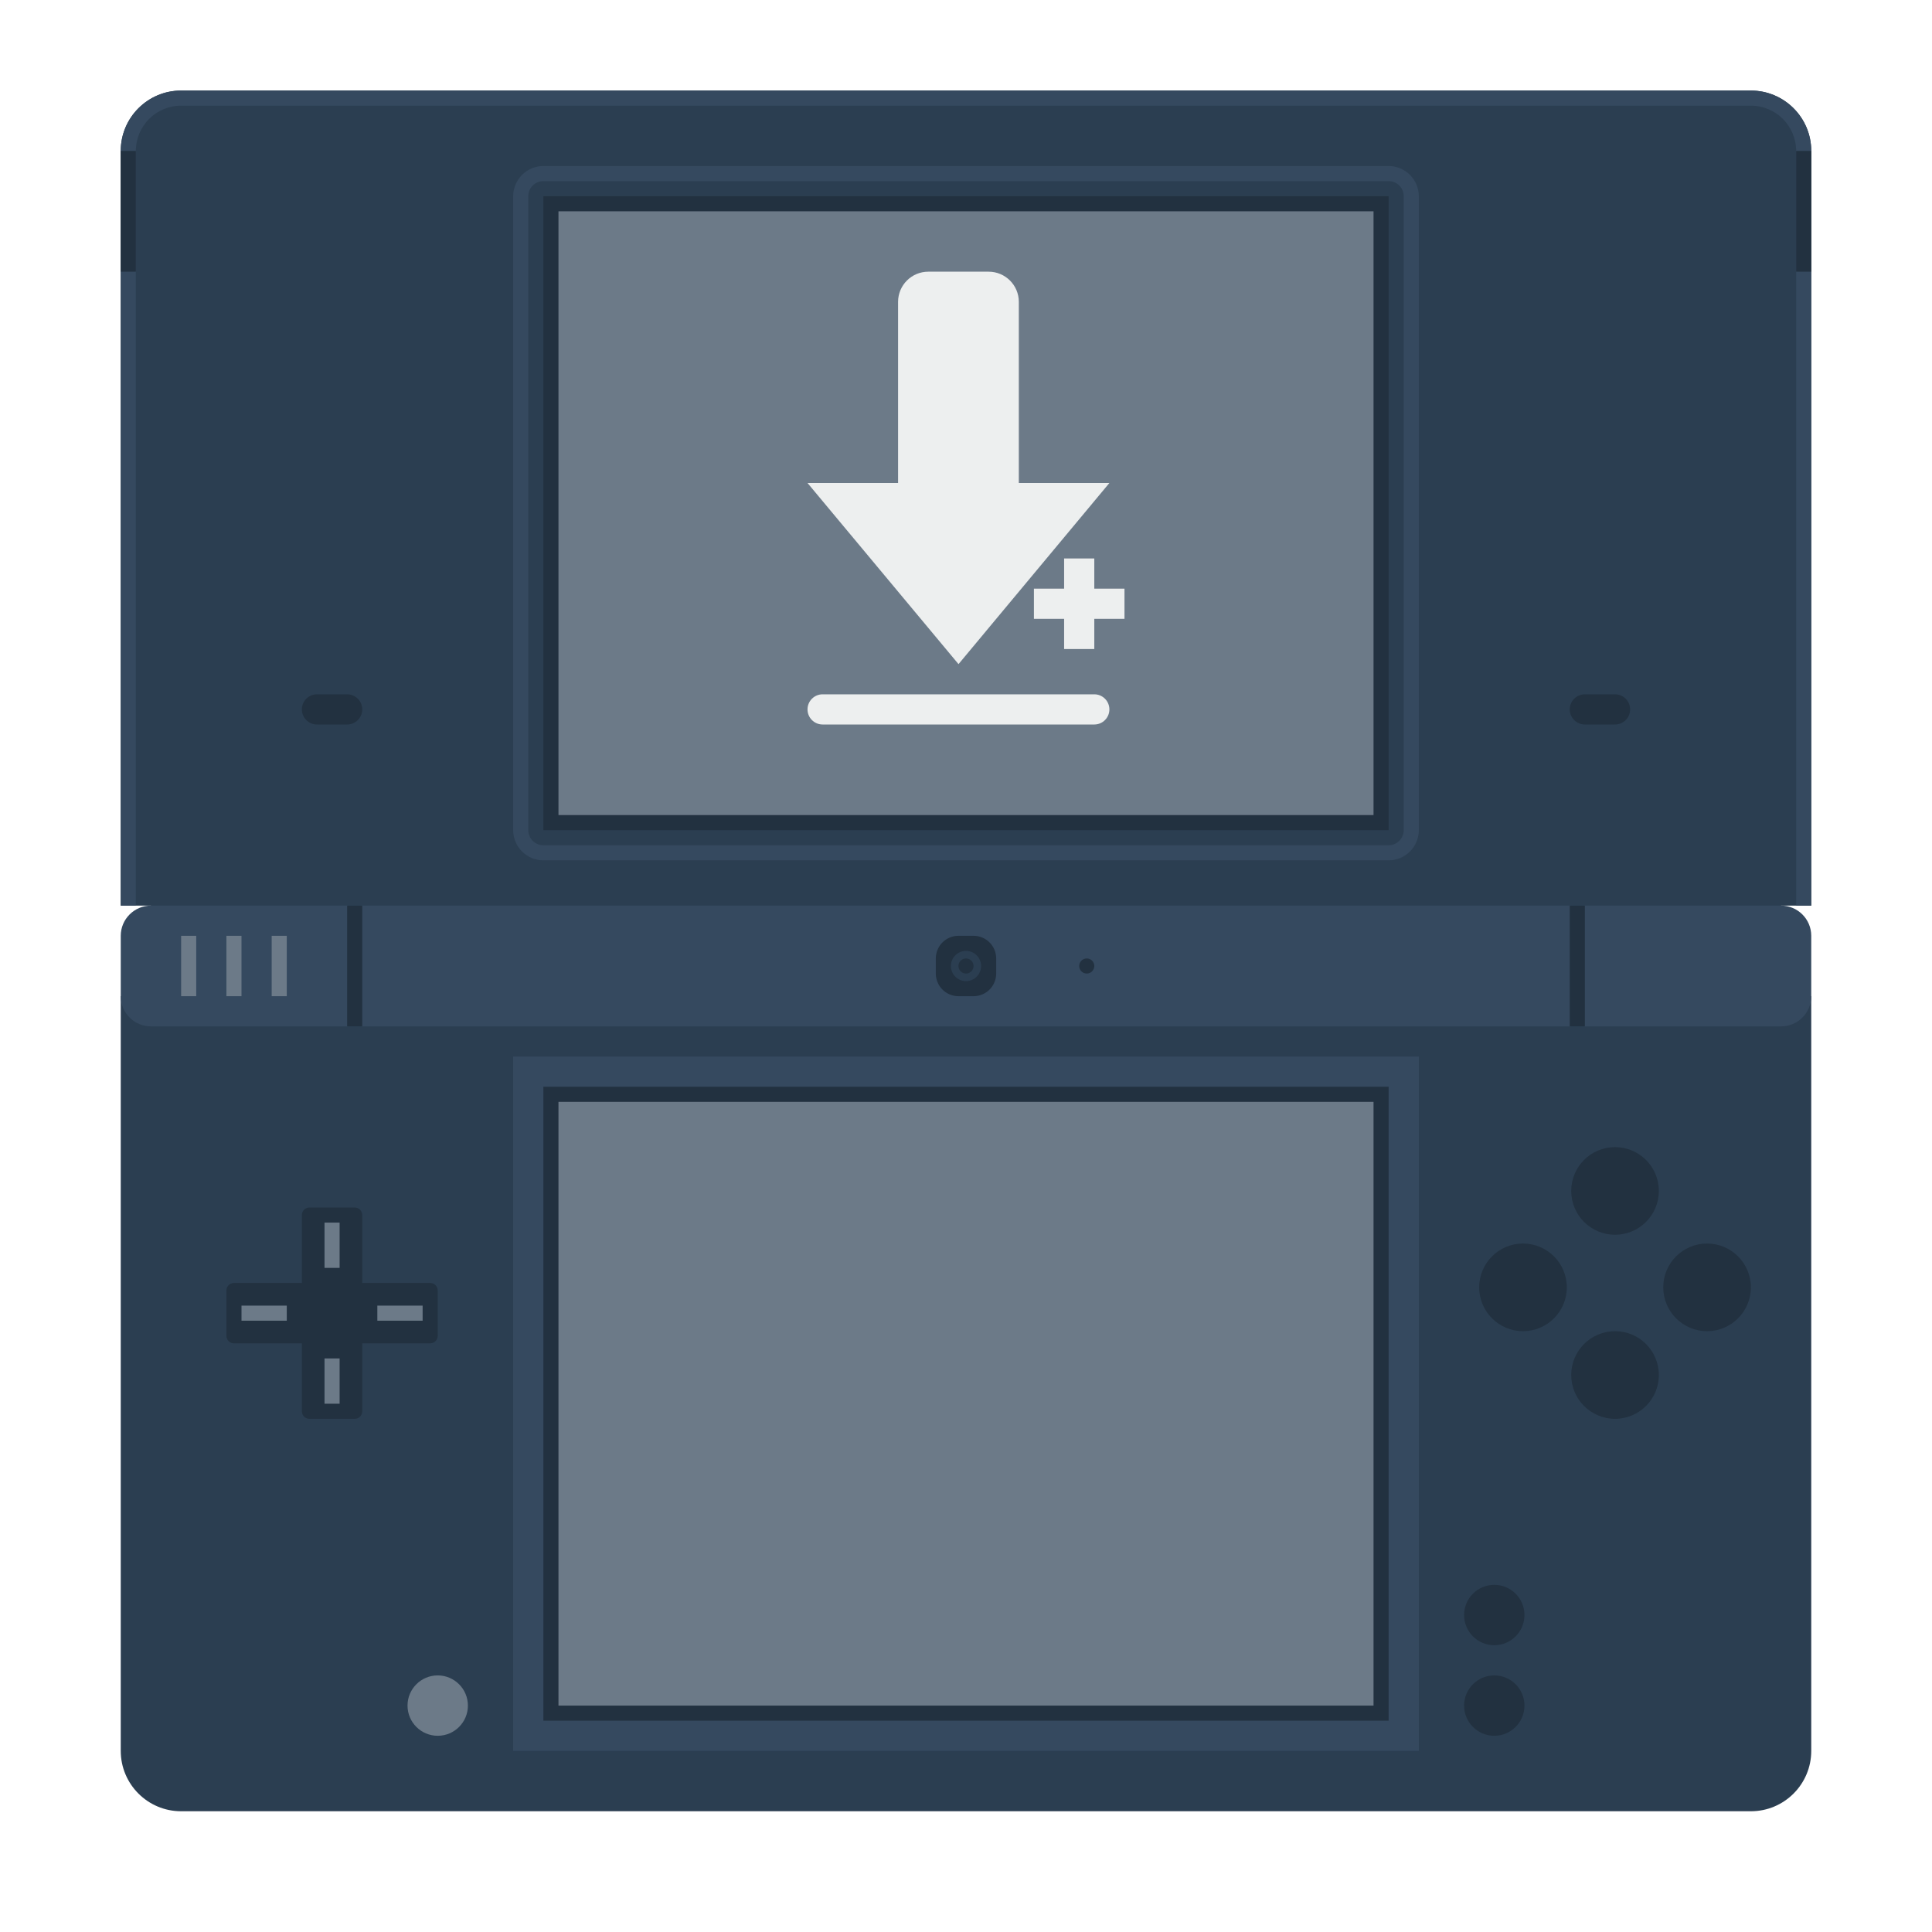 <svg enable-background="new 0 0 256 256" viewBox="0 0 256 256" xmlns="http://www.w3.org/2000/svg"><path d="m240 20c0-4.418-3.582-8-8-8h-208c-4.418 0-8 3.582-8 8v100h4v4h216v-4h4z" fill="#2b3e51"/><path d="m232 240h-208c-4.418 0-8-3.582-8-8v-100h224v100c0 4.418-3.582 8-8 8z" fill="#2b3e51"/><path d="m18 20c0-3.308 2.692-6 6-6h208c3.308 0 6 2.692 6 6v100h2v-100c0-4.418-3.582-8-8-8h-208c-4.418 0-8 3.582-8 8v100h2z" fill="#35495f"/><path d="m236 120h-216c-2.209 0-4 1.791-4 4v8c0 2.209 1.791 4 4 4h216c2.209 0 4-1.791 4-4v-8c0-2.209-1.791-4-4-4z" fill="#35495f"/><path d="m16 20h2v16h-2z" fill="#223140"/><path d="m238 20h2v16h-2z" fill="#223140"/><path d="m72 26h112v84h-112z" fill="#223140"/><path d="m74 28h108v80h-108z" fill="#6c7a88"/><path d="m184 24c1.105 0 2 .895 2 2v84c0 1.105-.895 2-2 2h-112c-1.105 0-2-.895-2-2v-84c0-1.105.895-2 2-2zm0-2h-112c-2.206 0-4 1.794-4 4v84c0 2.206 1.794 4 4 4h112c2.206 0 4-1.794 4-4v-84c0-2.206-1.794-4-4-4z" fill="#35495f"/><path d="m46 96h-4c-1.105 0-2-.895-2-2 0-1.105.895-2 2-2h4c1.105 0 2 .895 2 2 0 1.105-.895 2-2 2z" fill="#223140"/><path d="m214 96h-4c-1.105 0-2-.895-2-2 0-1.105.895-2 2-2h4c1.105 0 2 .895 2 2 0 1.105-.895 2-2 2z" fill="#223140"/><path d="m46 120h2v16h-2z" fill="#223140"/><path d="m208 120h2v16h-2z" fill="#223140"/><path d="m129 132h-2c-1.657 0-3-1.343-3-3v-2c0-1.657 1.343-3 3-3h2c1.657 0 3 1.343 3 3v2c0 1.657-1.343 3-3 3z" fill="#223140"/><circle cx="128" cy="128" fill="#2b3e51" r="2"/><circle cx="128" cy="128" fill="#223140" r="1"/><circle cx="144" cy="128" fill="#223140" r="1"/><path d="m36 124h2v8h-2z" fill="#6c7a88"/><path d="m30 124h2v8h-2z" fill="#6c7a88"/><path d="m24 124h2v8h-2z" fill="#6c7a88"/><path d="m57 170h-9v-9c0-.552-.448-1-1-1h-6c-.552 0-1 .448-1 1v9h-9c-.552 0-1 .448-1 1v6c0 .552.448 1 1 1h9v9c0 .552.448 1 1 1h6c.552 0 1-.448 1-1v-9h9c.552 0 1-.448 1-1v-6c0-.552-.448-1-1-1z" fill="#223140"/><path d="m43 162h2v6h-2z" fill="#6c7a88"/><path d="m43 180h2v6h-2z" fill="#6c7a88"/><path d="m50 173h6v2h-6z" fill="#6c7a88"/><path d="m32 173h6v2h-6z" fill="#6c7a88"/><g fill="#223140"><circle cx="214" cy="157.806" r="5.806"/><circle cx="214" cy="182.194" r="5.806"/><circle cx="226.194" cy="170.581" r="5.806"/><circle cx="201.806" cy="170.581" r="5.806"/><circle cx="198" cy="214" r="4"/><circle cx="198" cy="226" r="4"/></g><circle cx="58" cy="226" fill="#6c7a88" r="4"/><path d="m68 140h120v92h-120z" fill="#35495f"/><path d="m72 144h112v84h-112z" fill="#223140"/><path d="m74 146h108v80h-108z" fill="#6c7a88"/><path d="m127.008 88 19.992-24h-12v-24c0-2.209-1.791-4-4-4h-8c-2.209 0-4 1.791-4 4v24h-12z" fill="#edefef"/><path d="m109 96h36c1.105 0 2-.895 2-2 0-1.105-.895-2-2-2h-36c-1.105 0-2 .895-2 2 0 1.105.895 2 2 2z" fill="#edefef"/><path d="m137 78h12v4h-12z" fill="#edefef"/><path d="m141 74h4v12h-4z" fill="#edefef"/></svg>
